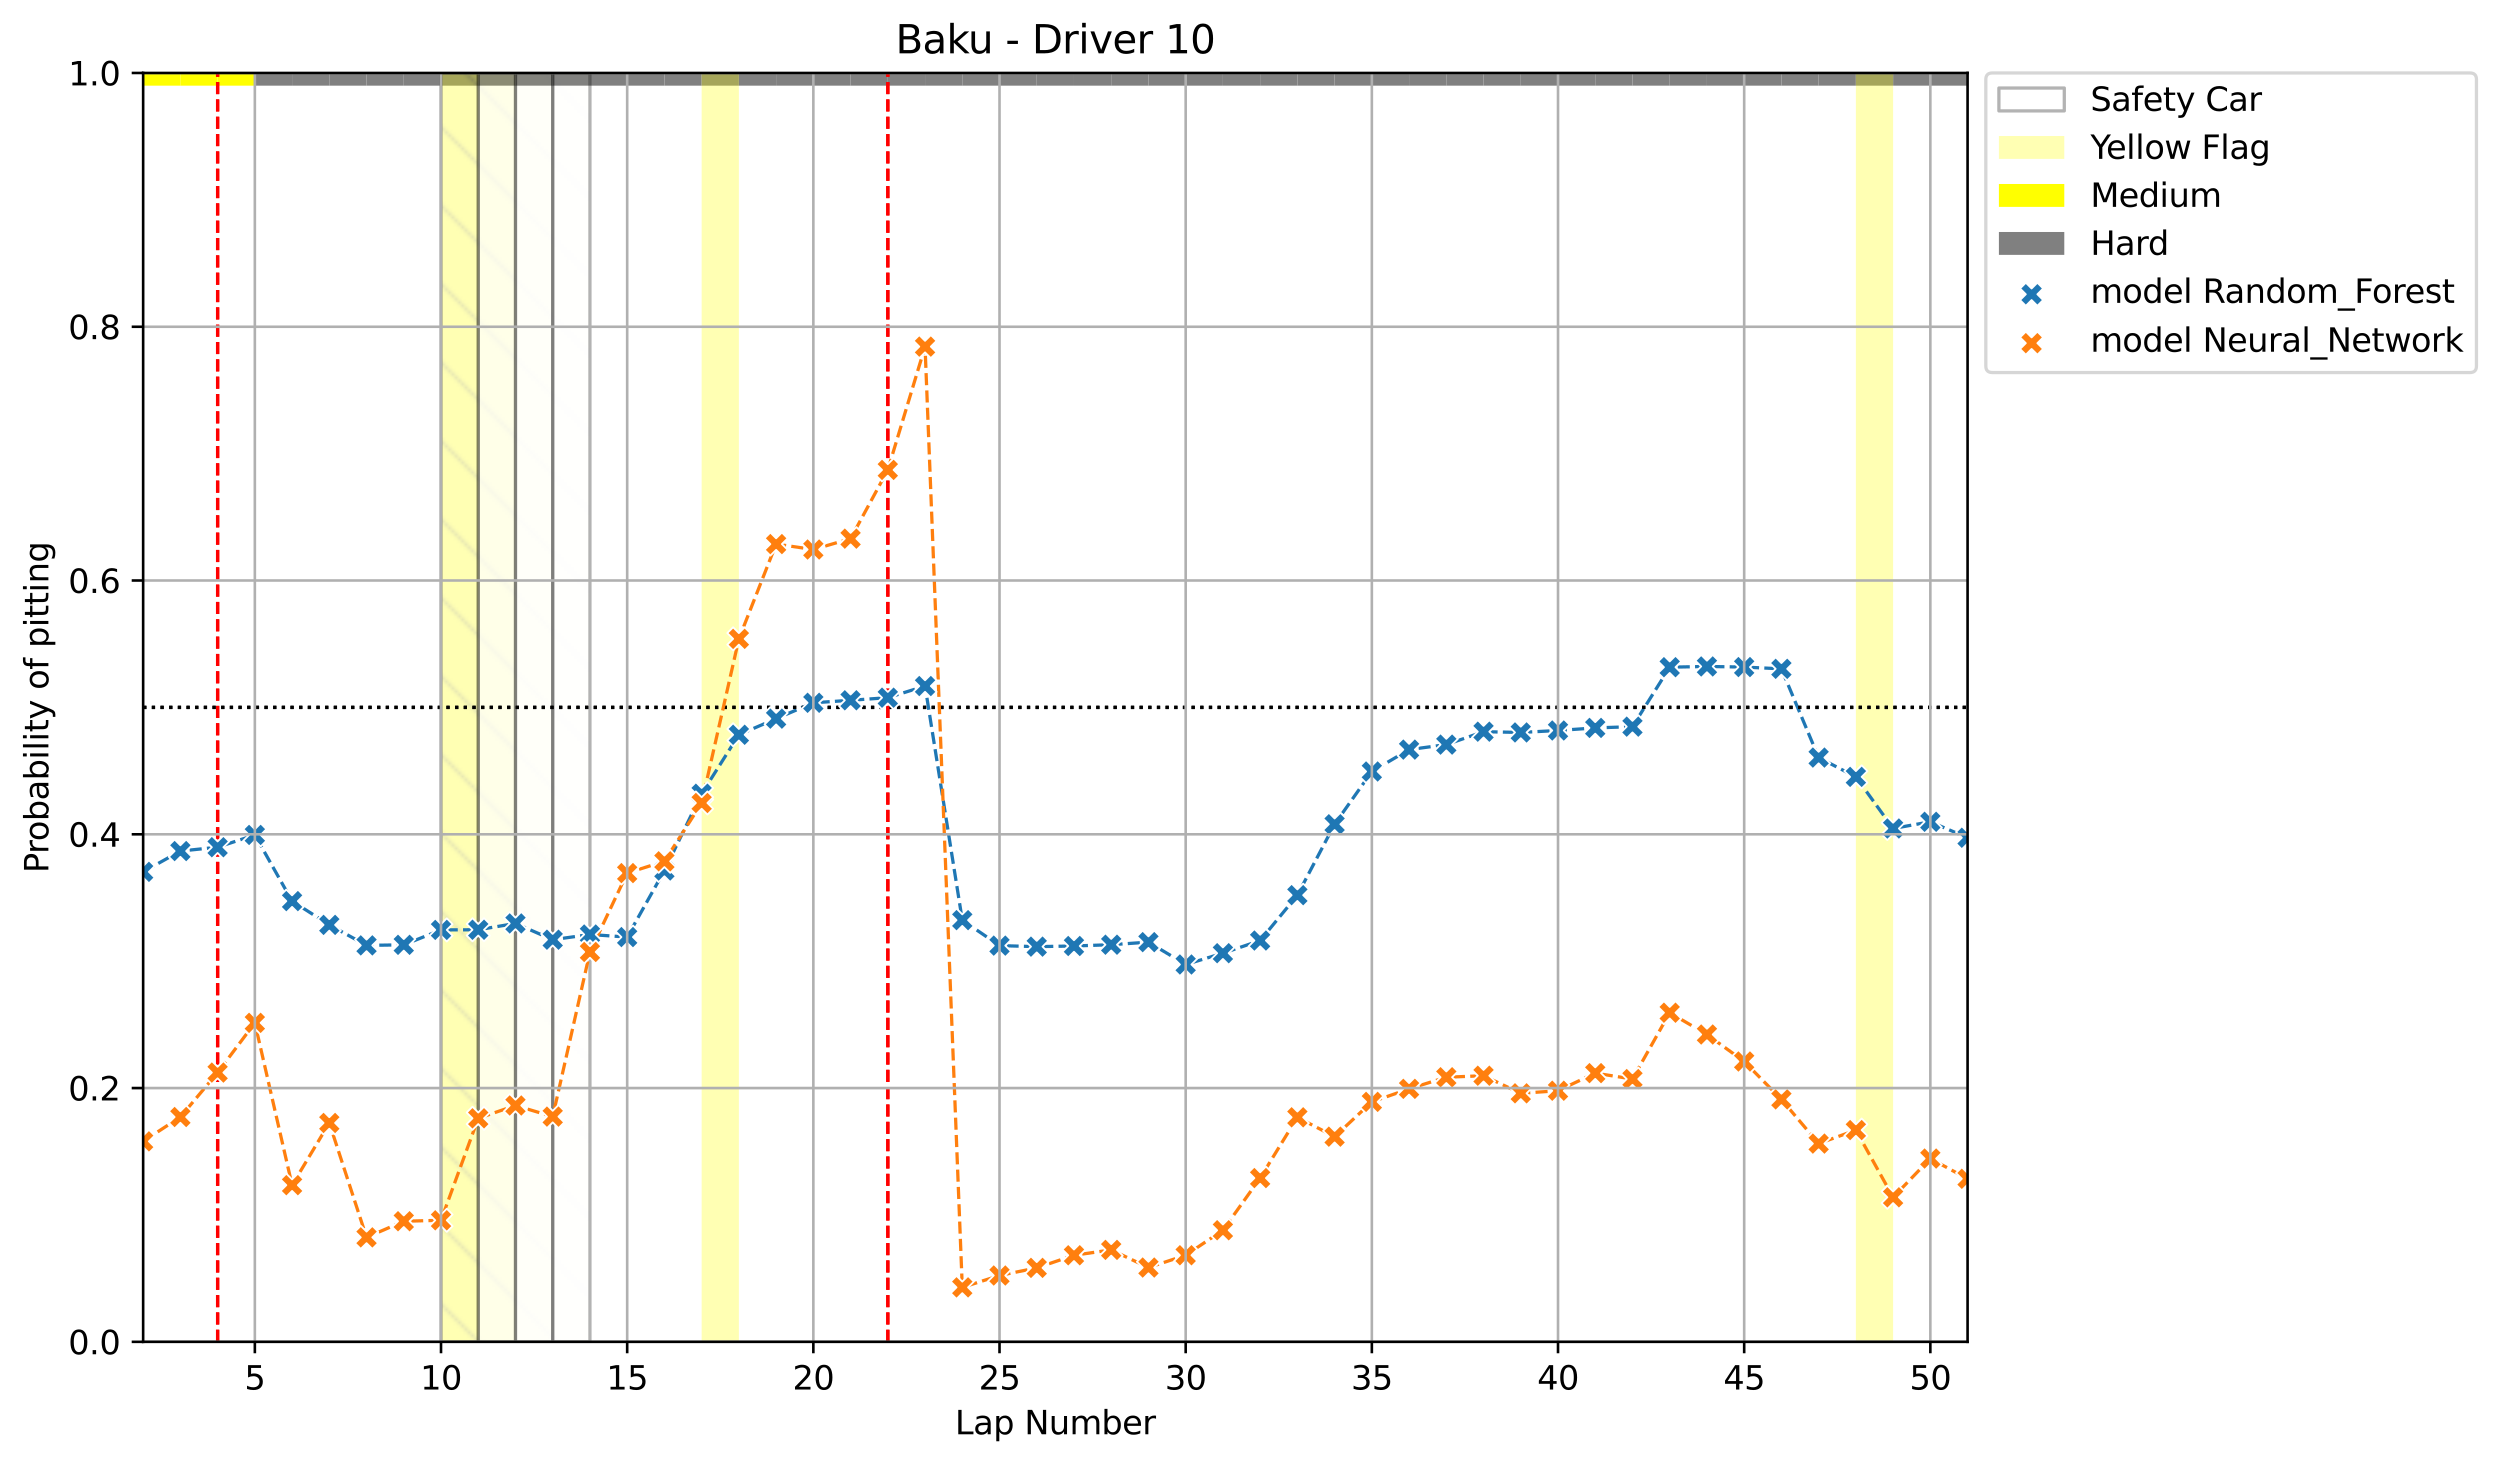 <?xml version="1.0" encoding="utf-8" standalone="no"?>
<!DOCTYPE svg PUBLIC "-//W3C//DTD SVG 1.1//EN"
  "http://www.w3.org/Graphics/SVG/1.1/DTD/svg11.dtd">
<svg xmlns:xlink="http://www.w3.org/1999/xlink" width="764.621pt" height="447.954pt" viewBox="0 0 764.621 447.954" xmlns="http://www.w3.org/2000/svg" version="1.1">
 <defs>
  <style type="text/css">*{stroke-linejoin: round; stroke-linecap: butt}</style>
 </defs>
 <g id="figure_1">
  <g id="patch_1">
   <path d="M 0 447.954 
L 764.621 447.954 
L 764.621 0 
L 0 0 
z
" style="fill: #ffffff"/>
  </g>
  <g id="axes_1">
   <g id="patch_2">
    <path d="M 43.781 410.398 
L 601.781 410.398 
L 601.781 22.318 
L 43.781 22.318 
z
" style="fill: #ffffff"/>
   </g>
   <g id="patch_3">
    <path d="M 32.393 26.199 
L 32.393 22.318 
L 43.781 22.318 
L 43.781 26.199 
z
" clip-path="url(#pf7b5f12837)" style="fill: #ffff00"/>
   </g>
   <g id="patch_4">
    <path d="M 43.781 26.199 
L 43.781 22.318 
L 55.169 22.318 
L 55.169 26.199 
z
" clip-path="url(#pf7b5f12837)" style="fill: #ffff00"/>
   </g>
   <g id="patch_5">
    <path d="M 55.169 26.199 
L 55.169 22.318 
L 66.557 22.318 
L 66.557 26.199 
z
" clip-path="url(#pf7b5f12837)" style="fill: #ffff00"/>
   </g>
   <g id="patch_6">
    <path d="M 66.557 26.199 
L 66.557 22.318 
L 77.945 22.318 
L 77.945 26.199 
z
" clip-path="url(#pf7b5f12837)" style="fill: #ffff00"/>
   </g>
   <g id="patch_7">
    <path d="M 77.945 26.199 
L 77.945 22.318 
L 89.332 22.318 
L 89.332 26.199 
z
" clip-path="url(#pf7b5f12837)" style="fill: #808080"/>
   </g>
   <g id="patch_8">
    <path d="M 89.332 26.199 
L 89.332 22.318 
L 100.72 22.318 
L 100.72 26.199 
z
" clip-path="url(#pf7b5f12837)" style="fill: #808080"/>
   </g>
   <g id="patch_9">
    <path d="M 100.72 26.199 
L 100.72 22.318 
L 112.108 22.318 
L 112.108 26.199 
z
" clip-path="url(#pf7b5f12837)" style="fill: #808080"/>
   </g>
   <g id="patch_10">
    <path d="M 112.108 26.199 
L 112.108 22.318 
L 123.496 22.318 
L 123.496 26.199 
z
" clip-path="url(#pf7b5f12837)" style="fill: #808080"/>
   </g>
   <g id="patch_11">
    <path d="M 123.496 26.199 
L 123.496 22.318 
L 134.883 22.318 
L 134.883 26.199 
z
" clip-path="url(#pf7b5f12837)" style="fill: #808080"/>
   </g>
   <g id="patch_12">
    <path d="M 134.883 26.199 
L 134.883 22.318 
L 146.271 22.318 
L 146.271 26.199 
z
" clip-path="url(#pf7b5f12837)" style="fill: #808080"/>
   </g>
   <g id="patch_13">
    <path d="M 146.271 26.199 
L 146.271 22.318 
L 157.659 22.318 
L 157.659 26.199 
z
" clip-path="url(#pf7b5f12837)" style="fill: #808080"/>
   </g>
   <g id="patch_14">
    <path d="M 157.659 26.199 
L 157.659 22.318 
L 169.047 22.318 
L 169.047 26.199 
z
" clip-path="url(#pf7b5f12837)" style="fill: #808080"/>
   </g>
   <g id="patch_15">
    <path d="M 169.047 26.199 
L 169.047 22.318 
L 180.434 22.318 
L 180.434 26.199 
z
" clip-path="url(#pf7b5f12837)" style="fill: #808080"/>
   </g>
   <g id="patch_16">
    <path d="M 180.434 26.199 
L 180.434 22.318 
L 191.822 22.318 
L 191.822 26.199 
z
" clip-path="url(#pf7b5f12837)" style="fill: #808080"/>
   </g>
   <g id="patch_17">
    <path d="M 191.822 26.199 
L 191.822 22.318 
L 203.21 22.318 
L 203.21 26.199 
z
" clip-path="url(#pf7b5f12837)" style="fill: #808080"/>
   </g>
   <g id="patch_18">
    <path d="M 203.21 26.199 
L 203.21 22.318 
L 214.598 22.318 
L 214.598 26.199 
z
" clip-path="url(#pf7b5f12837)" style="fill: #808080"/>
   </g>
   <g id="patch_19">
    <path d="M 214.598 26.199 
L 214.598 22.318 
L 225.985 22.318 
L 225.985 26.199 
z
" clip-path="url(#pf7b5f12837)" style="fill: #808080"/>
   </g>
   <g id="patch_20">
    <path d="M 225.985 26.199 
L 225.985 22.318 
L 237.373 22.318 
L 237.373 26.199 
z
" clip-path="url(#pf7b5f12837)" style="fill: #808080"/>
   </g>
   <g id="patch_21">
    <path d="M 237.373 26.199 
L 237.373 22.318 
L 248.761 22.318 
L 248.761 26.199 
z
" clip-path="url(#pf7b5f12837)" style="fill: #808080"/>
   </g>
   <g id="patch_22">
    <path d="M 248.761 26.199 
L 248.761 22.318 
L 260.149 22.318 
L 260.149 26.199 
z
" clip-path="url(#pf7b5f12837)" style="fill: #808080"/>
   </g>
   <g id="patch_23">
    <path d="M 260.149 26.199 
L 260.149 22.318 
L 271.536 22.318 
L 271.536 26.199 
z
" clip-path="url(#pf7b5f12837)" style="fill: #808080"/>
   </g>
   <g id="patch_24">
    <path d="M 271.536 26.199 
L 271.536 22.318 
L 282.924 22.318 
L 282.924 26.199 
z
" clip-path="url(#pf7b5f12837)" style="fill: #808080"/>
   </g>
   <g id="patch_25">
    <path d="M 282.924 26.199 
L 282.924 22.318 
L 294.312 22.318 
L 294.312 26.199 
z
" clip-path="url(#pf7b5f12837)" style="fill: #808080"/>
   </g>
   <g id="patch_26">
    <path d="M 294.312 26.199 
L 294.312 22.318 
L 305.7 22.318 
L 305.7 26.199 
z
" clip-path="url(#pf7b5f12837)" style="fill: #808080"/>
   </g>
   <g id="patch_27">
    <path d="M 305.7 26.199 
L 305.7 22.318 
L 317.087 22.318 
L 317.087 26.199 
z
" clip-path="url(#pf7b5f12837)" style="fill: #808080"/>
   </g>
   <g id="patch_28">
    <path d="M 317.087 26.199 
L 317.087 22.318 
L 328.475 22.318 
L 328.475 26.199 
z
" clip-path="url(#pf7b5f12837)" style="fill: #808080"/>
   </g>
   <g id="patch_29">
    <path d="M 328.475 26.199 
L 328.475 22.318 
L 339.863 22.318 
L 339.863 26.199 
z
" clip-path="url(#pf7b5f12837)" style="fill: #808080"/>
   </g>
   <g id="patch_30">
    <path d="M 339.863 26.199 
L 339.863 22.318 
L 351.251 22.318 
L 351.251 26.199 
z
" clip-path="url(#pf7b5f12837)" style="fill: #808080"/>
   </g>
   <g id="patch_31">
    <path d="M 351.251 26.199 
L 351.251 22.318 
L 362.638 22.318 
L 362.638 26.199 
z
" clip-path="url(#pf7b5f12837)" style="fill: #808080"/>
   </g>
   <g id="patch_32">
    <path d="M 362.638 26.199 
L 362.638 22.318 
L 374.026 22.318 
L 374.026 26.199 
z
" clip-path="url(#pf7b5f12837)" style="fill: #808080"/>
   </g>
   <g id="patch_33">
    <path d="M 374.026 26.199 
L 374.026 22.318 
L 385.414 22.318 
L 385.414 26.199 
z
" clip-path="url(#pf7b5f12837)" style="fill: #808080"/>
   </g>
   <g id="patch_34">
    <path d="M 385.414 26.199 
L 385.414 22.318 
L 396.802 22.318 
L 396.802 26.199 
z
" clip-path="url(#pf7b5f12837)" style="fill: #808080"/>
   </g>
   <g id="patch_35">
    <path d="M 396.802 26.199 
L 396.802 22.318 
L 408.189 22.318 
L 408.189 26.199 
z
" clip-path="url(#pf7b5f12837)" style="fill: #808080"/>
   </g>
   <g id="patch_36">
    <path d="M 408.189 26.199 
L 408.189 22.318 
L 419.577 22.318 
L 419.577 26.199 
z
" clip-path="url(#pf7b5f12837)" style="fill: #808080"/>
   </g>
   <g id="patch_37">
    <path d="M 419.577 26.199 
L 419.577 22.318 
L 430.965 22.318 
L 430.965 26.199 
z
" clip-path="url(#pf7b5f12837)" style="fill: #808080"/>
   </g>
   <g id="patch_38">
    <path d="M 430.965 26.199 
L 430.965 22.318 
L 442.353 22.318 
L 442.353 26.199 
z
" clip-path="url(#pf7b5f12837)" style="fill: #808080"/>
   </g>
   <g id="patch_39">
    <path d="M 442.353 26.199 
L 442.353 22.318 
L 453.74 22.318 
L 453.74 26.199 
z
" clip-path="url(#pf7b5f12837)" style="fill: #808080"/>
   </g>
   <g id="patch_40">
    <path d="M 453.74 26.199 
L 453.74 22.318 
L 465.128 22.318 
L 465.128 26.199 
z
" clip-path="url(#pf7b5f12837)" style="fill: #808080"/>
   </g>
   <g id="patch_41">
    <path d="M 465.128 26.199 
L 465.128 22.318 
L 476.516 22.318 
L 476.516 26.199 
z
" clip-path="url(#pf7b5f12837)" style="fill: #808080"/>
   </g>
   <g id="patch_42">
    <path d="M 476.516 26.199 
L 476.516 22.318 
L 487.904 22.318 
L 487.904 26.199 
z
" clip-path="url(#pf7b5f12837)" style="fill: #808080"/>
   </g>
   <g id="patch_43">
    <path d="M 487.904 26.199 
L 487.904 22.318 
L 499.291 22.318 
L 499.291 26.199 
z
" clip-path="url(#pf7b5f12837)" style="fill: #808080"/>
   </g>
   <g id="patch_44">
    <path d="M 499.291 26.199 
L 499.291 22.318 
L 510.679 22.318 
L 510.679 26.199 
z
" clip-path="url(#pf7b5f12837)" style="fill: #808080"/>
   </g>
   <g id="patch_45">
    <path d="M 510.679 26.199 
L 510.679 22.318 
L 522.067 22.318 
L 522.067 26.199 
z
" clip-path="url(#pf7b5f12837)" style="fill: #808080"/>
   </g>
   <g id="patch_46">
    <path d="M 522.067 26.199 
L 522.067 22.318 
L 533.455 22.318 
L 533.455 26.199 
z
" clip-path="url(#pf7b5f12837)" style="fill: #808080"/>
   </g>
   <g id="patch_47">
    <path d="M 533.455 26.199 
L 533.455 22.318 
L 544.842 22.318 
L 544.842 26.199 
z
" clip-path="url(#pf7b5f12837)" style="fill: #808080"/>
   </g>
   <g id="patch_48">
    <path d="M 544.842 26.199 
L 544.842 22.318 
L 556.23 22.318 
L 556.23 26.199 
z
" clip-path="url(#pf7b5f12837)" style="fill: #808080"/>
   </g>
   <g id="patch_49">
    <path d="M 556.23 26.199 
L 556.23 22.318 
L 567.618 22.318 
L 567.618 26.199 
z
" clip-path="url(#pf7b5f12837)" style="fill: #808080"/>
   </g>
   <g id="patch_50">
    <path d="M 567.618 26.199 
L 567.618 22.318 
L 579.006 22.318 
L 579.006 26.199 
z
" clip-path="url(#pf7b5f12837)" style="fill: #808080"/>
   </g>
   <g id="patch_51">
    <path d="M 579.006 26.199 
L 579.006 22.318 
L 590.393 22.318 
L 590.393 26.199 
z
" clip-path="url(#pf7b5f12837)" style="fill: #808080"/>
   </g>
   <g id="patch_52">
    <path d="M 590.393 26.199 
L 590.393 22.318 
L 601.781 22.318 
L 601.781 26.199 
z
" clip-path="url(#pf7b5f12837)" style="fill: #808080"/>
   </g>
   <g id="patch_53">
    <path d="M 134.883 410.398 
L 134.883 22.318 
L 146.271 22.318 
L 146.271 410.398 
z
" clip-path="url(#pf7b5f12837)" style="fill: url(#h448b90491c); opacity: 0.3; stroke: #000000; stroke-linejoin: miter"/>
   </g>
   <g id="patch_54">
    <path d="M 146.271 410.398 
L 146.271 22.318 
L 157.659 22.318 
L 157.659 410.398 
z
" clip-path="url(#pf7b5f12837)" style="fill: url(#h448b90491c); opacity: 0.3; stroke: #000000; stroke-linejoin: miter"/>
   </g>
   <g id="patch_55">
    <path d="M 157.659 410.398 
L 157.659 22.318 
L 169.047 22.318 
L 169.047 410.398 
z
" clip-path="url(#pf7b5f12837)" style="fill: url(#h448b90491c); opacity: 0.3; stroke: #000000; stroke-linejoin: miter"/>
   </g>
   <g id="patch_56">
    <path d="M 169.047 410.398 
L 169.047 22.318 
L 180.434 22.318 
L 180.434 410.398 
z
" clip-path="url(#pf7b5f12837)" style="fill: url(#h448b90491c); opacity: 0.3; stroke: #000000; stroke-linejoin: miter"/>
   </g>
   <g id="patch_57">
    <path d="M 214.598 410.398 
L 214.598 22.318 
L 225.985 22.318 
L 225.985 410.398 
z
" clip-path="url(#pf7b5f12837)" style="fill: #ffff00; opacity: 0.3"/>
   </g>
   <g id="patch_58">
    <path d="M 567.618 410.398 
L 567.618 22.318 
L 579.006 22.318 
L 579.006 410.398 
z
" clip-path="url(#pf7b5f12837)" style="fill: #ffff00; opacity: 0.3"/>
   </g>
   <g id="LineCollection_1">
    <path d="M 43.781 216.358 
L 601.781 216.358 
" clip-path="url(#pf7b5f12837)" style="fill: none; stroke-dasharray: 1,1.65; stroke-dashoffset: 0; stroke: #000000"/>
   </g>
   <g id="LineCollection_2">
    <path d="M 66.557 410.398 
L 66.557 22.318 
" clip-path="url(#pf7b5f12837)" style="fill: none; stroke-dasharray: 3.7,1.6; stroke-dashoffset: 0; stroke: #ff0000"/>
    <path d="M 271.536 410.398 
L 271.536 22.318 
" clip-path="url(#pf7b5f12837)" style="fill: none; stroke-dasharray: 3.7,1.6; stroke-dashoffset: 0; stroke: #ff0000"/>
   </g>
   <g id="line2d_1">
    <path d="M 43.781 266.655 
L 55.169 260.296 
L 66.557 259.121 
L 77.945 255.367 
L 89.332 275.605 
L 100.72 282.875 
L 112.108 289.145 
L 123.496 288.976 
L 134.883 284.412 
L 146.271 284.365 
L 157.659 282.432 
L 169.047 287.404 
L 180.434 285.817 
L 191.822 286.601 
L 203.21 266.24 
L 214.598 242.76 
L 225.985 224.725 
L 237.373 219.8 
L 248.761 214.946 
L 260.149 214.18 
L 271.536 213.386 
L 282.924 209.826 
L 294.312 281.424 
L 305.7 289.215 
L 317.087 289.528 
L 328.475 289.331 
L 339.863 288.936 
L 351.251 288.153 
L 362.638 294.988 
L 374.026 291.533 
L 385.414 287.663 
L 396.802 273.787 
L 408.189 252.097 
L 419.577 235.962 
L 430.965 229.267 
L 442.353 227.738 
L 453.74 223.786 
L 465.128 224.017 
L 476.516 223.421 
L 487.904 222.63 
L 499.291 222.245 
L 510.679 204.059 
L 522.067 203.834 
L 533.455 204.023 
L 544.842 204.561 
L 556.23 231.703 
L 567.618 237.605 
L 579.006 253.392 
L 590.393 251.344 
L 601.781 256.225 
" clip-path="url(#pf7b5f12837)" style="fill: none; stroke-dasharray: 3.7,1.6; stroke-dashoffset: 0; stroke: #1f77b4"/>
   </g>
   <g id="LineCollection_3">
    <path d="M 43.781 216.358 
L 601.781 216.358 
" clip-path="url(#pf7b5f12837)" style="fill: none; stroke-dasharray: 1,1.65; stroke-dashoffset: 0; stroke: #000000"/>
   </g>
   <g id="LineCollection_4">
    <path d="M 66.557 410.398 
L 66.557 22.318 
" clip-path="url(#pf7b5f12837)" style="fill: none; stroke-dasharray: 3.7,1.6; stroke-dashoffset: 0; stroke: #ff0000"/>
    <path d="M 271.536 410.398 
L 271.536 22.318 
" clip-path="url(#pf7b5f12837)" style="fill: none; stroke-dasharray: 3.7,1.6; stroke-dashoffset: 0; stroke: #ff0000"/>
   </g>
   <g id="line2d_2">
    <path d="M 43.781 349.085 
L 55.169 341.636 
L 66.557 328.041 
L 77.945 312.837 
L 89.332 362.481 
L 100.72 343.455 
L 112.108 378.45 
L 123.496 373.513 
L 134.883 373.227 
L 146.271 342.034 
L 157.659 338.112 
L 169.047 341.511 
L 180.434 291.158 
L 191.822 267.031 
L 203.21 263.427 
L 214.598 245.593 
L 225.985 195.394 
L 237.373 166.406 
L 248.761 168.068 
L 260.149 164.747 
L 271.536 143.722 
L 282.924 106.009 
L 294.312 393.744 
L 305.7 390.109 
L 317.087 387.777 
L 328.475 383.924 
L 339.863 382.274 
L 351.251 387.676 
L 362.638 383.915 
L 374.026 376.272 
L 385.414 360.314 
L 396.802 341.728 
L 408.189 347.647 
L 419.577 337.003 
L 430.965 333.022 
L 442.353 329.471 
L 453.74 329.006 
L 465.128 334.391 
L 476.516 333.599 
L 487.904 328.213 
L 499.291 330.018 
L 510.679 309.738 
L 522.067 316.402 
L 533.455 324.658 
L 544.842 336.251 
L 556.23 349.767 
L 567.618 345.634 
L 579.006 366.19 
L 590.393 354.34 
L 601.781 360.533 
" clip-path="url(#pf7b5f12837)" style="fill: none; stroke-dasharray: 3.7,1.6; stroke-dashoffset: 0; stroke: #ff7f0e"/>
   </g>
   <g id="PathCollection_1">
    <defs>
     <path id="mda8fc73847" d="M -1.768 3.536 
L 0 1.768 
L 1.768 3.536 
L 3.536 1.768 
L 1.768 0 
L 3.536 -1.768 
L 1.768 -3.536 
L 0 -1.768 
L -1.768 -3.536 
L -3.536 -1.768 
L -1.768 0 
L -3.536 1.768 
z
" style="stroke: #ffffff; stroke-width: 0.566"/>
    </defs>
    <g clip-path="url(#pf7b5f12837)">
     <use xlink:href="#mda8fc73847" x="43.781" y="266.655" style="fill: #1f77b4; stroke: #ffffff; stroke-width: 0.566"/>
     <use xlink:href="#mda8fc73847" x="55.169" y="260.296" style="fill: #1f77b4; stroke: #ffffff; stroke-width: 0.566"/>
     <use xlink:href="#mda8fc73847" x="66.557" y="259.121" style="fill: #1f77b4; stroke: #ffffff; stroke-width: 0.566"/>
     <use xlink:href="#mda8fc73847" x="77.945" y="255.367" style="fill: #1f77b4; stroke: #ffffff; stroke-width: 0.566"/>
     <use xlink:href="#mda8fc73847" x="89.332" y="275.605" style="fill: #1f77b4; stroke: #ffffff; stroke-width: 0.566"/>
     <use xlink:href="#mda8fc73847" x="100.72" y="282.875" style="fill: #1f77b4; stroke: #ffffff; stroke-width: 0.566"/>
     <use xlink:href="#mda8fc73847" x="112.108" y="289.145" style="fill: #1f77b4; stroke: #ffffff; stroke-width: 0.566"/>
     <use xlink:href="#mda8fc73847" x="123.496" y="288.976" style="fill: #1f77b4; stroke: #ffffff; stroke-width: 0.566"/>
     <use xlink:href="#mda8fc73847" x="134.883" y="284.412" style="fill: #1f77b4; stroke: #ffffff; stroke-width: 0.566"/>
     <use xlink:href="#mda8fc73847" x="146.271" y="284.365" style="fill: #1f77b4; stroke: #ffffff; stroke-width: 0.566"/>
     <use xlink:href="#mda8fc73847" x="157.659" y="282.432" style="fill: #1f77b4; stroke: #ffffff; stroke-width: 0.566"/>
     <use xlink:href="#mda8fc73847" x="169.047" y="287.404" style="fill: #1f77b4; stroke: #ffffff; stroke-width: 0.566"/>
     <use xlink:href="#mda8fc73847" x="180.434" y="285.817" style="fill: #1f77b4; stroke: #ffffff; stroke-width: 0.566"/>
     <use xlink:href="#mda8fc73847" x="191.822" y="286.601" style="fill: #1f77b4; stroke: #ffffff; stroke-width: 0.566"/>
     <use xlink:href="#mda8fc73847" x="203.21" y="266.24" style="fill: #1f77b4; stroke: #ffffff; stroke-width: 0.566"/>
     <use xlink:href="#mda8fc73847" x="214.598" y="242.76" style="fill: #1f77b4; stroke: #ffffff; stroke-width: 0.566"/>
     <use xlink:href="#mda8fc73847" x="225.985" y="224.725" style="fill: #1f77b4; stroke: #ffffff; stroke-width: 0.566"/>
     <use xlink:href="#mda8fc73847" x="237.373" y="219.8" style="fill: #1f77b4; stroke: #ffffff; stroke-width: 0.566"/>
     <use xlink:href="#mda8fc73847" x="248.761" y="214.946" style="fill: #1f77b4; stroke: #ffffff; stroke-width: 0.566"/>
     <use xlink:href="#mda8fc73847" x="260.149" y="214.18" style="fill: #1f77b4; stroke: #ffffff; stroke-width: 0.566"/>
     <use xlink:href="#mda8fc73847" x="271.536" y="213.386" style="fill: #1f77b4; stroke: #ffffff; stroke-width: 0.566"/>
     <use xlink:href="#mda8fc73847" x="282.924" y="209.826" style="fill: #1f77b4; stroke: #ffffff; stroke-width: 0.566"/>
     <use xlink:href="#mda8fc73847" x="294.312" y="281.424" style="fill: #1f77b4; stroke: #ffffff; stroke-width: 0.566"/>
     <use xlink:href="#mda8fc73847" x="305.7" y="289.215" style="fill: #1f77b4; stroke: #ffffff; stroke-width: 0.566"/>
     <use xlink:href="#mda8fc73847" x="317.087" y="289.528" style="fill: #1f77b4; stroke: #ffffff; stroke-width: 0.566"/>
     <use xlink:href="#mda8fc73847" x="328.475" y="289.331" style="fill: #1f77b4; stroke: #ffffff; stroke-width: 0.566"/>
     <use xlink:href="#mda8fc73847" x="339.863" y="288.936" style="fill: #1f77b4; stroke: #ffffff; stroke-width: 0.566"/>
     <use xlink:href="#mda8fc73847" x="351.251" y="288.153" style="fill: #1f77b4; stroke: #ffffff; stroke-width: 0.566"/>
     <use xlink:href="#mda8fc73847" x="362.638" y="294.988" style="fill: #1f77b4; stroke: #ffffff; stroke-width: 0.566"/>
     <use xlink:href="#mda8fc73847" x="374.026" y="291.533" style="fill: #1f77b4; stroke: #ffffff; stroke-width: 0.566"/>
     <use xlink:href="#mda8fc73847" x="385.414" y="287.663" style="fill: #1f77b4; stroke: #ffffff; stroke-width: 0.566"/>
     <use xlink:href="#mda8fc73847" x="396.802" y="273.787" style="fill: #1f77b4; stroke: #ffffff; stroke-width: 0.566"/>
     <use xlink:href="#mda8fc73847" x="408.189" y="252.097" style="fill: #1f77b4; stroke: #ffffff; stroke-width: 0.566"/>
     <use xlink:href="#mda8fc73847" x="419.577" y="235.962" style="fill: #1f77b4; stroke: #ffffff; stroke-width: 0.566"/>
     <use xlink:href="#mda8fc73847" x="430.965" y="229.267" style="fill: #1f77b4; stroke: #ffffff; stroke-width: 0.566"/>
     <use xlink:href="#mda8fc73847" x="442.353" y="227.738" style="fill: #1f77b4; stroke: #ffffff; stroke-width: 0.566"/>
     <use xlink:href="#mda8fc73847" x="453.74" y="223.786" style="fill: #1f77b4; stroke: #ffffff; stroke-width: 0.566"/>
     <use xlink:href="#mda8fc73847" x="465.128" y="224.017" style="fill: #1f77b4; stroke: #ffffff; stroke-width: 0.566"/>
     <use xlink:href="#mda8fc73847" x="476.516" y="223.421" style="fill: #1f77b4; stroke: #ffffff; stroke-width: 0.566"/>
     <use xlink:href="#mda8fc73847" x="487.904" y="222.63" style="fill: #1f77b4; stroke: #ffffff; stroke-width: 0.566"/>
     <use xlink:href="#mda8fc73847" x="499.291" y="222.245" style="fill: #1f77b4; stroke: #ffffff; stroke-width: 0.566"/>
     <use xlink:href="#mda8fc73847" x="510.679" y="204.059" style="fill: #1f77b4; stroke: #ffffff; stroke-width: 0.566"/>
     <use xlink:href="#mda8fc73847" x="522.067" y="203.834" style="fill: #1f77b4; stroke: #ffffff; stroke-width: 0.566"/>
     <use xlink:href="#mda8fc73847" x="533.455" y="204.023" style="fill: #1f77b4; stroke: #ffffff; stroke-width: 0.566"/>
     <use xlink:href="#mda8fc73847" x="544.842" y="204.561" style="fill: #1f77b4; stroke: #ffffff; stroke-width: 0.566"/>
     <use xlink:href="#mda8fc73847" x="556.23" y="231.703" style="fill: #1f77b4; stroke: #ffffff; stroke-width: 0.566"/>
     <use xlink:href="#mda8fc73847" x="567.618" y="237.605" style="fill: #1f77b4; stroke: #ffffff; stroke-width: 0.566"/>
     <use xlink:href="#mda8fc73847" x="579.006" y="253.392" style="fill: #1f77b4; stroke: #ffffff; stroke-width: 0.566"/>
     <use xlink:href="#mda8fc73847" x="590.393" y="251.344" style="fill: #1f77b4; stroke: #ffffff; stroke-width: 0.566"/>
     <use xlink:href="#mda8fc73847" x="601.781" y="256.225" style="fill: #1f77b4; stroke: #ffffff; stroke-width: 0.566"/>
    </g>
   </g>
   <g id="PolyCollection_1"/>
   <g id="PathCollection_2">
    <defs>
     <path id="mcba190b85d" d="M -1.768 3.536 
L 0 1.768 
L 1.768 3.536 
L 3.536 1.768 
L 1.768 0 
L 3.536 -1.768 
L 1.768 -3.536 
L 0 -1.768 
L -1.768 -3.536 
L -3.536 -1.768 
L -1.768 0 
L -3.536 1.768 
z
" style="stroke: #ffffff; stroke-width: 0.566"/>
    </defs>
    <g clip-path="url(#pf7b5f12837)">
     <use xlink:href="#mcba190b85d" x="43.781" y="349.085" style="fill: #ff7f0e; stroke: #ffffff; stroke-width: 0.566"/>
     <use xlink:href="#mcba190b85d" x="55.169" y="341.636" style="fill: #ff7f0e; stroke: #ffffff; stroke-width: 0.566"/>
     <use xlink:href="#mcba190b85d" x="66.557" y="328.041" style="fill: #ff7f0e; stroke: #ffffff; stroke-width: 0.566"/>
     <use xlink:href="#mcba190b85d" x="77.945" y="312.837" style="fill: #ff7f0e; stroke: #ffffff; stroke-width: 0.566"/>
     <use xlink:href="#mcba190b85d" x="89.332" y="362.481" style="fill: #ff7f0e; stroke: #ffffff; stroke-width: 0.566"/>
     <use xlink:href="#mcba190b85d" x="100.72" y="343.455" style="fill: #ff7f0e; stroke: #ffffff; stroke-width: 0.566"/>
     <use xlink:href="#mcba190b85d" x="112.108" y="378.45" style="fill: #ff7f0e; stroke: #ffffff; stroke-width: 0.566"/>
     <use xlink:href="#mcba190b85d" x="123.496" y="373.513" style="fill: #ff7f0e; stroke: #ffffff; stroke-width: 0.566"/>
     <use xlink:href="#mcba190b85d" x="134.883" y="373.227" style="fill: #ff7f0e; stroke: #ffffff; stroke-width: 0.566"/>
     <use xlink:href="#mcba190b85d" x="146.271" y="342.034" style="fill: #ff7f0e; stroke: #ffffff; stroke-width: 0.566"/>
     <use xlink:href="#mcba190b85d" x="157.659" y="338.112" style="fill: #ff7f0e; stroke: #ffffff; stroke-width: 0.566"/>
     <use xlink:href="#mcba190b85d" x="169.047" y="341.511" style="fill: #ff7f0e; stroke: #ffffff; stroke-width: 0.566"/>
     <use xlink:href="#mcba190b85d" x="180.434" y="291.158" style="fill: #ff7f0e; stroke: #ffffff; stroke-width: 0.566"/>
     <use xlink:href="#mcba190b85d" x="191.822" y="267.031" style="fill: #ff7f0e; stroke: #ffffff; stroke-width: 0.566"/>
     <use xlink:href="#mcba190b85d" x="203.21" y="263.427" style="fill: #ff7f0e; stroke: #ffffff; stroke-width: 0.566"/>
     <use xlink:href="#mcba190b85d" x="214.598" y="245.593" style="fill: #ff7f0e; stroke: #ffffff; stroke-width: 0.566"/>
     <use xlink:href="#mcba190b85d" x="225.985" y="195.394" style="fill: #ff7f0e; stroke: #ffffff; stroke-width: 0.566"/>
     <use xlink:href="#mcba190b85d" x="237.373" y="166.406" style="fill: #ff7f0e; stroke: #ffffff; stroke-width: 0.566"/>
     <use xlink:href="#mcba190b85d" x="248.761" y="168.068" style="fill: #ff7f0e; stroke: #ffffff; stroke-width: 0.566"/>
     <use xlink:href="#mcba190b85d" x="260.149" y="164.747" style="fill: #ff7f0e; stroke: #ffffff; stroke-width: 0.566"/>
     <use xlink:href="#mcba190b85d" x="271.536" y="143.722" style="fill: #ff7f0e; stroke: #ffffff; stroke-width: 0.566"/>
     <use xlink:href="#mcba190b85d" x="282.924" y="106.009" style="fill: #ff7f0e; stroke: #ffffff; stroke-width: 0.566"/>
     <use xlink:href="#mcba190b85d" x="294.312" y="393.744" style="fill: #ff7f0e; stroke: #ffffff; stroke-width: 0.566"/>
     <use xlink:href="#mcba190b85d" x="305.7" y="390.109" style="fill: #ff7f0e; stroke: #ffffff; stroke-width: 0.566"/>
     <use xlink:href="#mcba190b85d" x="317.087" y="387.777" style="fill: #ff7f0e; stroke: #ffffff; stroke-width: 0.566"/>
     <use xlink:href="#mcba190b85d" x="328.475" y="383.924" style="fill: #ff7f0e; stroke: #ffffff; stroke-width: 0.566"/>
     <use xlink:href="#mcba190b85d" x="339.863" y="382.274" style="fill: #ff7f0e; stroke: #ffffff; stroke-width: 0.566"/>
     <use xlink:href="#mcba190b85d" x="351.251" y="387.676" style="fill: #ff7f0e; stroke: #ffffff; stroke-width: 0.566"/>
     <use xlink:href="#mcba190b85d" x="362.638" y="383.915" style="fill: #ff7f0e; stroke: #ffffff; stroke-width: 0.566"/>
     <use xlink:href="#mcba190b85d" x="374.026" y="376.272" style="fill: #ff7f0e; stroke: #ffffff; stroke-width: 0.566"/>
     <use xlink:href="#mcba190b85d" x="385.414" y="360.314" style="fill: #ff7f0e; stroke: #ffffff; stroke-width: 0.566"/>
     <use xlink:href="#mcba190b85d" x="396.802" y="341.728" style="fill: #ff7f0e; stroke: #ffffff; stroke-width: 0.566"/>
     <use xlink:href="#mcba190b85d" x="408.189" y="347.647" style="fill: #ff7f0e; stroke: #ffffff; stroke-width: 0.566"/>
     <use xlink:href="#mcba190b85d" x="419.577" y="337.003" style="fill: #ff7f0e; stroke: #ffffff; stroke-width: 0.566"/>
     <use xlink:href="#mcba190b85d" x="430.965" y="333.022" style="fill: #ff7f0e; stroke: #ffffff; stroke-width: 0.566"/>
     <use xlink:href="#mcba190b85d" x="442.353" y="329.471" style="fill: #ff7f0e; stroke: #ffffff; stroke-width: 0.566"/>
     <use xlink:href="#mcba190b85d" x="453.74" y="329.006" style="fill: #ff7f0e; stroke: #ffffff; stroke-width: 0.566"/>
     <use xlink:href="#mcba190b85d" x="465.128" y="334.391" style="fill: #ff7f0e; stroke: #ffffff; stroke-width: 0.566"/>
     <use xlink:href="#mcba190b85d" x="476.516" y="333.599" style="fill: #ff7f0e; stroke: #ffffff; stroke-width: 0.566"/>
     <use xlink:href="#mcba190b85d" x="487.904" y="328.213" style="fill: #ff7f0e; stroke: #ffffff; stroke-width: 0.566"/>
     <use xlink:href="#mcba190b85d" x="499.291" y="330.018" style="fill: #ff7f0e; stroke: #ffffff; stroke-width: 0.566"/>
     <use xlink:href="#mcba190b85d" x="510.679" y="309.738" style="fill: #ff7f0e; stroke: #ffffff; stroke-width: 0.566"/>
     <use xlink:href="#mcba190b85d" x="522.067" y="316.402" style="fill: #ff7f0e; stroke: #ffffff; stroke-width: 0.566"/>
     <use xlink:href="#mcba190b85d" x="533.455" y="324.658" style="fill: #ff7f0e; stroke: #ffffff; stroke-width: 0.566"/>
     <use xlink:href="#mcba190b85d" x="544.842" y="336.251" style="fill: #ff7f0e; stroke: #ffffff; stroke-width: 0.566"/>
     <use xlink:href="#mcba190b85d" x="556.23" y="349.767" style="fill: #ff7f0e; stroke: #ffffff; stroke-width: 0.566"/>
     <use xlink:href="#mcba190b85d" x="567.618" y="345.634" style="fill: #ff7f0e; stroke: #ffffff; stroke-width: 0.566"/>
     <use xlink:href="#mcba190b85d" x="579.006" y="366.19" style="fill: #ff7f0e; stroke: #ffffff; stroke-width: 0.566"/>
     <use xlink:href="#mcba190b85d" x="590.393" y="354.34" style="fill: #ff7f0e; stroke: #ffffff; stroke-width: 0.566"/>
     <use xlink:href="#mcba190b85d" x="601.781" y="360.533" style="fill: #ff7f0e; stroke: #ffffff; stroke-width: 0.566"/>
    </g>
   </g>
   <g id="PolyCollection_2"/>
   <g id="matplotlib.axis_1">
    <g id="xtick_1">
     <g id="line2d_3">
      <path d="M 77.945 410.398 
L 77.945 22.318 
" clip-path="url(#pf7b5f12837)" style="fill: none; stroke: #b0b0b0; stroke-width: 0.8; stroke-linecap: square"/>
     </g>
     <g id="line2d_4">
      <defs>
       <path id="ma1acadb7e9" d="M 0 0 
L 0 3.5 
" style="stroke: #000000; stroke-width: 0.8"/>
      </defs>
      <g>
       <use xlink:href="#ma1acadb7e9" x="77.945" y="410.398" style="stroke: #000000; stroke-width: 0.8"/>
      </g>
     </g>
     <g id="text_1">
      <!-- 5 -->
      <g transform="translate(74.763 424.997) scale(0.1 -0.1)">
       <defs>
        <path id="DejaVuSans-35" d="M 691 4666 
L 3169 4666 
L 3169 4134 
L 1269 4134 
L 1269 2991 
Q 1406 3038 1543 3061 
Q 1681 3084 1819 3084 
Q 2600 3084 3056 2656 
Q 3513 2228 3513 1497 
Q 3513 744 3044 326 
Q 2575 -91 1722 -91 
Q 1428 -91 1123 -41 
Q 819 9 494 109 
L 494 744 
Q 775 591 1075 516 
Q 1375 441 1709 441 
Q 2250 441 2565 725 
Q 2881 1009 2881 1497 
Q 2881 1984 2565 2268 
Q 2250 2553 1709 2553 
Q 1456 2553 1204 2497 
Q 953 2441 691 2322 
L 691 4666 
z
" transform="scale(0.016)"/>
       </defs>
       <use xlink:href="#DejaVuSans-35"/>
      </g>
     </g>
    </g>
    <g id="xtick_2">
     <g id="line2d_5">
      <path d="M 134.883 410.398 
L 134.883 22.318 
" clip-path="url(#pf7b5f12837)" style="fill: none; stroke: #b0b0b0; stroke-width: 0.8; stroke-linecap: square"/>
     </g>
     <g id="line2d_6">
      <g>
       <use xlink:href="#ma1acadb7e9" x="134.883" y="410.398" style="stroke: #000000; stroke-width: 0.8"/>
      </g>
     </g>
     <g id="text_2">
      <!-- 10 -->
      <g transform="translate(128.521 424.997) scale(0.1 -0.1)">
       <defs>
        <path id="DejaVuSans-31" d="M 794 531 
L 1825 531 
L 1825 4091 
L 703 3866 
L 703 4441 
L 1819 4666 
L 2450 4666 
L 2450 531 
L 3481 531 
L 3481 0 
L 794 0 
L 794 531 
z
" transform="scale(0.016)"/>
        <path id="DejaVuSans-30" d="M 2034 4250 
Q 1547 4250 1301 3770 
Q 1056 3291 1056 2328 
Q 1056 1369 1301 889 
Q 1547 409 2034 409 
Q 2525 409 2770 889 
Q 3016 1369 3016 2328 
Q 3016 3291 2770 3770 
Q 2525 4250 2034 4250 
z
M 2034 4750 
Q 2819 4750 3233 4129 
Q 3647 3509 3647 2328 
Q 3647 1150 3233 529 
Q 2819 -91 2034 -91 
Q 1250 -91 836 529 
Q 422 1150 422 2328 
Q 422 3509 836 4129 
Q 1250 4750 2034 4750 
z
" transform="scale(0.016)"/>
       </defs>
       <use xlink:href="#DejaVuSans-31"/>
       <use xlink:href="#DejaVuSans-30" x="63.623"/>
      </g>
     </g>
    </g>
    <g id="xtick_3">
     <g id="line2d_7">
      <path d="M 191.822 410.398 
L 191.822 22.318 
" clip-path="url(#pf7b5f12837)" style="fill: none; stroke: #b0b0b0; stroke-width: 0.8; stroke-linecap: square"/>
     </g>
     <g id="line2d_8">
      <g>
       <use xlink:href="#ma1acadb7e9" x="191.822" y="410.398" style="stroke: #000000; stroke-width: 0.8"/>
      </g>
     </g>
     <g id="text_3">
      <!-- 15 -->
      <g transform="translate(185.46 424.997) scale(0.1 -0.1)">
       <use xlink:href="#DejaVuSans-31"/>
       <use xlink:href="#DejaVuSans-35" x="63.623"/>
      </g>
     </g>
    </g>
    <g id="xtick_4">
     <g id="line2d_9">
      <path d="M 248.761 410.398 
L 248.761 22.318 
" clip-path="url(#pf7b5f12837)" style="fill: none; stroke: #b0b0b0; stroke-width: 0.8; stroke-linecap: square"/>
     </g>
     <g id="line2d_10">
      <g>
       <use xlink:href="#ma1acadb7e9" x="248.761" y="410.398" style="stroke: #000000; stroke-width: 0.8"/>
      </g>
     </g>
     <g id="text_4">
      <!-- 20 -->
      <g transform="translate(242.398 424.997) scale(0.1 -0.1)">
       <defs>
        <path id="DejaVuSans-32" d="M 1228 531 
L 3431 531 
L 3431 0 
L 469 0 
L 469 531 
Q 828 903 1448 1529 
Q 2069 2156 2228 2338 
Q 2531 2678 2651 2914 
Q 2772 3150 2772 3378 
Q 2772 3750 2511 3984 
Q 2250 4219 1831 4219 
Q 1534 4219 1204 4116 
Q 875 4013 500 3803 
L 500 4441 
Q 881 4594 1212 4672 
Q 1544 4750 1819 4750 
Q 2544 4750 2975 4387 
Q 3406 4025 3406 3419 
Q 3406 3131 3298 2873 
Q 3191 2616 2906 2266 
Q 2828 2175 2409 1742 
Q 1991 1309 1228 531 
z
" transform="scale(0.016)"/>
       </defs>
       <use xlink:href="#DejaVuSans-32"/>
       <use xlink:href="#DejaVuSans-30" x="63.623"/>
      </g>
     </g>
    </g>
    <g id="xtick_5">
     <g id="line2d_11">
      <path d="M 305.7 410.398 
L 305.7 22.318 
" clip-path="url(#pf7b5f12837)" style="fill: none; stroke: #b0b0b0; stroke-width: 0.8; stroke-linecap: square"/>
     </g>
     <g id="line2d_12">
      <g>
       <use xlink:href="#ma1acadb7e9" x="305.7" y="410.398" style="stroke: #000000; stroke-width: 0.8"/>
      </g>
     </g>
     <g id="text_5">
      <!-- 25 -->
      <g transform="translate(299.337 424.997) scale(0.1 -0.1)">
       <use xlink:href="#DejaVuSans-32"/>
       <use xlink:href="#DejaVuSans-35" x="63.623"/>
      </g>
     </g>
    </g>
    <g id="xtick_6">
     <g id="line2d_13">
      <path d="M 362.638 410.398 
L 362.638 22.318 
" clip-path="url(#pf7b5f12837)" style="fill: none; stroke: #b0b0b0; stroke-width: 0.8; stroke-linecap: square"/>
     </g>
     <g id="line2d_14">
      <g>
       <use xlink:href="#ma1acadb7e9" x="362.638" y="410.398" style="stroke: #000000; stroke-width: 0.8"/>
      </g>
     </g>
     <g id="text_6">
      <!-- 30 -->
      <g transform="translate(356.276 424.997) scale(0.1 -0.1)">
       <defs>
        <path id="DejaVuSans-33" d="M 2597 2516 
Q 3050 2419 3304 2112 
Q 3559 1806 3559 1356 
Q 3559 666 3084 287 
Q 2609 -91 1734 -91 
Q 1441 -91 1130 -33 
Q 819 25 488 141 
L 488 750 
Q 750 597 1062 519 
Q 1375 441 1716 441 
Q 2309 441 2620 675 
Q 2931 909 2931 1356 
Q 2931 1769 2642 2001 
Q 2353 2234 1838 2234 
L 1294 2234 
L 1294 2753 
L 1863 2753 
Q 2328 2753 2575 2939 
Q 2822 3125 2822 3475 
Q 2822 3834 2567 4026 
Q 2313 4219 1838 4219 
Q 1578 4219 1281 4162 
Q 984 4106 628 3988 
L 628 4550 
Q 988 4650 1302 4700 
Q 1616 4750 1894 4750 
Q 2613 4750 3031 4423 
Q 3450 4097 3450 3541 
Q 3450 3153 3228 2886 
Q 3006 2619 2597 2516 
z
" transform="scale(0.016)"/>
       </defs>
       <use xlink:href="#DejaVuSans-33"/>
       <use xlink:href="#DejaVuSans-30" x="63.623"/>
      </g>
     </g>
    </g>
    <g id="xtick_7">
     <g id="line2d_15">
      <path d="M 419.577 410.398 
L 419.577 22.318 
" clip-path="url(#pf7b5f12837)" style="fill: none; stroke: #b0b0b0; stroke-width: 0.8; stroke-linecap: square"/>
     </g>
     <g id="line2d_16">
      <g>
       <use xlink:href="#ma1acadb7e9" x="419.577" y="410.398" style="stroke: #000000; stroke-width: 0.8"/>
      </g>
     </g>
     <g id="text_7">
      <!-- 35 -->
      <g transform="translate(413.215 424.997) scale(0.1 -0.1)">
       <use xlink:href="#DejaVuSans-33"/>
       <use xlink:href="#DejaVuSans-35" x="63.623"/>
      </g>
     </g>
    </g>
    <g id="xtick_8">
     <g id="line2d_17">
      <path d="M 476.516 410.398 
L 476.516 22.318 
" clip-path="url(#pf7b5f12837)" style="fill: none; stroke: #b0b0b0; stroke-width: 0.8; stroke-linecap: square"/>
     </g>
     <g id="line2d_18">
      <g>
       <use xlink:href="#ma1acadb7e9" x="476.516" y="410.398" style="stroke: #000000; stroke-width: 0.8"/>
      </g>
     </g>
     <g id="text_8">
      <!-- 40 -->
      <g transform="translate(470.153 424.997) scale(0.1 -0.1)">
       <defs>
        <path id="DejaVuSans-34" d="M 2419 4116 
L 825 1625 
L 2419 1625 
L 2419 4116 
z
M 2253 4666 
L 3047 4666 
L 3047 1625 
L 3713 1625 
L 3713 1100 
L 3047 1100 
L 3047 0 
L 2419 0 
L 2419 1100 
L 313 1100 
L 313 1709 
L 2253 4666 
z
" transform="scale(0.016)"/>
       </defs>
       <use xlink:href="#DejaVuSans-34"/>
       <use xlink:href="#DejaVuSans-30" x="63.623"/>
      </g>
     </g>
    </g>
    <g id="xtick_9">
     <g id="line2d_19">
      <path d="M 533.455 410.398 
L 533.455 22.318 
" clip-path="url(#pf7b5f12837)" style="fill: none; stroke: #b0b0b0; stroke-width: 0.8; stroke-linecap: square"/>
     </g>
     <g id="line2d_20">
      <g>
       <use xlink:href="#ma1acadb7e9" x="533.455" y="410.398" style="stroke: #000000; stroke-width: 0.8"/>
      </g>
     </g>
     <g id="text_9">
      <!-- 45 -->
      <g transform="translate(527.092 424.997) scale(0.1 -0.1)">
       <use xlink:href="#DejaVuSans-34"/>
       <use xlink:href="#DejaVuSans-35" x="63.623"/>
      </g>
     </g>
    </g>
    <g id="xtick_10">
     <g id="line2d_21">
      <path d="M 590.393 410.398 
L 590.393 22.318 
" clip-path="url(#pf7b5f12837)" style="fill: none; stroke: #b0b0b0; stroke-width: 0.8; stroke-linecap: square"/>
     </g>
     <g id="line2d_22">
      <g>
       <use xlink:href="#ma1acadb7e9" x="590.393" y="410.398" style="stroke: #000000; stroke-width: 0.8"/>
      </g>
     </g>
     <g id="text_10">
      <!-- 50 -->
      <g transform="translate(584.031 424.997) scale(0.1 -0.1)">
       <use xlink:href="#DejaVuSans-35"/>
       <use xlink:href="#DejaVuSans-30" x="63.623"/>
      </g>
     </g>
    </g>
    <g id="text_11">
     <!-- Lap Number -->
     <g transform="translate(292.082 438.675) scale(0.1 -0.1)">
      <defs>
       <path id="DejaVuSans-4c" d="M 628 4666 
L 1259 4666 
L 1259 531 
L 3531 531 
L 3531 0 
L 628 0 
L 628 4666 
z
" transform="scale(0.016)"/>
       <path id="DejaVuSans-61" d="M 2194 1759 
Q 1497 1759 1228 1600 
Q 959 1441 959 1056 
Q 959 750 1161 570 
Q 1363 391 1709 391 
Q 2188 391 2477 730 
Q 2766 1069 2766 1631 
L 2766 1759 
L 2194 1759 
z
M 3341 1997 
L 3341 0 
L 2766 0 
L 2766 531 
Q 2569 213 2275 61 
Q 1981 -91 1556 -91 
Q 1019 -91 701 211 
Q 384 513 384 1019 
Q 384 1609 779 1909 
Q 1175 2209 1959 2209 
L 2766 2209 
L 2766 2266 
Q 2766 2663 2505 2880 
Q 2244 3097 1772 3097 
Q 1472 3097 1187 3025 
Q 903 2953 641 2809 
L 641 3341 
Q 956 3463 1253 3523 
Q 1550 3584 1831 3584 
Q 2591 3584 2966 3190 
Q 3341 2797 3341 1997 
z
" transform="scale(0.016)"/>
       <path id="DejaVuSans-70" d="M 1159 525 
L 1159 -1331 
L 581 -1331 
L 581 3500 
L 1159 3500 
L 1159 2969 
Q 1341 3281 1617 3432 
Q 1894 3584 2278 3584 
Q 2916 3584 3314 3078 
Q 3713 2572 3713 1747 
Q 3713 922 3314 415 
Q 2916 -91 2278 -91 
Q 1894 -91 1617 61 
Q 1341 213 1159 525 
z
M 3116 1747 
Q 3116 2381 2855 2742 
Q 2594 3103 2138 3103 
Q 1681 3103 1420 2742 
Q 1159 2381 1159 1747 
Q 1159 1113 1420 752 
Q 1681 391 2138 391 
Q 2594 391 2855 752 
Q 3116 1113 3116 1747 
z
" transform="scale(0.016)"/>
       <path id="DejaVuSans-20" transform="scale(0.016)"/>
       <path id="DejaVuSans-4e" d="M 628 4666 
L 1478 4666 
L 3547 763 
L 3547 4666 
L 4159 4666 
L 4159 0 
L 3309 0 
L 1241 3903 
L 1241 0 
L 628 0 
L 628 4666 
z
" transform="scale(0.016)"/>
       <path id="DejaVuSans-75" d="M 544 1381 
L 544 3500 
L 1119 3500 
L 1119 1403 
Q 1119 906 1312 657 
Q 1506 409 1894 409 
Q 2359 409 2629 706 
Q 2900 1003 2900 1516 
L 2900 3500 
L 3475 3500 
L 3475 0 
L 2900 0 
L 2900 538 
Q 2691 219 2414 64 
Q 2138 -91 1772 -91 
Q 1169 -91 856 284 
Q 544 659 544 1381 
z
M 1991 3584 
L 1991 3584 
z
" transform="scale(0.016)"/>
       <path id="DejaVuSans-6d" d="M 3328 2828 
Q 3544 3216 3844 3400 
Q 4144 3584 4550 3584 
Q 5097 3584 5394 3201 
Q 5691 2819 5691 2113 
L 5691 0 
L 5113 0 
L 5113 2094 
Q 5113 2597 4934 2840 
Q 4756 3084 4391 3084 
Q 3944 3084 3684 2787 
Q 3425 2491 3425 1978 
L 3425 0 
L 2847 0 
L 2847 2094 
Q 2847 2600 2669 2842 
Q 2491 3084 2119 3084 
Q 1678 3084 1418 2786 
Q 1159 2488 1159 1978 
L 1159 0 
L 581 0 
L 581 3500 
L 1159 3500 
L 1159 2956 
Q 1356 3278 1631 3431 
Q 1906 3584 2284 3584 
Q 2666 3584 2933 3390 
Q 3200 3197 3328 2828 
z
" transform="scale(0.016)"/>
       <path id="DejaVuSans-62" d="M 3116 1747 
Q 3116 2381 2855 2742 
Q 2594 3103 2138 3103 
Q 1681 3103 1420 2742 
Q 1159 2381 1159 1747 
Q 1159 1113 1420 752 
Q 1681 391 2138 391 
Q 2594 391 2855 752 
Q 3116 1113 3116 1747 
z
M 1159 2969 
Q 1341 3281 1617 3432 
Q 1894 3584 2278 3584 
Q 2916 3584 3314 3078 
Q 3713 2572 3713 1747 
Q 3713 922 3314 415 
Q 2916 -91 2278 -91 
Q 1894 -91 1617 61 
Q 1341 213 1159 525 
L 1159 0 
L 581 0 
L 581 4863 
L 1159 4863 
L 1159 2969 
z
" transform="scale(0.016)"/>
       <path id="DejaVuSans-65" d="M 3597 1894 
L 3597 1613 
L 953 1613 
Q 991 1019 1311 708 
Q 1631 397 2203 397 
Q 2534 397 2845 478 
Q 3156 559 3463 722 
L 3463 178 
Q 3153 47 2828 -22 
Q 2503 -91 2169 -91 
Q 1331 -91 842 396 
Q 353 884 353 1716 
Q 353 2575 817 3079 
Q 1281 3584 2069 3584 
Q 2775 3584 3186 3129 
Q 3597 2675 3597 1894 
z
M 3022 2063 
Q 3016 2534 2758 2815 
Q 2500 3097 2075 3097 
Q 1594 3097 1305 2825 
Q 1016 2553 972 2059 
L 3022 2063 
z
" transform="scale(0.016)"/>
       <path id="DejaVuSans-72" d="M 2631 2963 
Q 2534 3019 2420 3045 
Q 2306 3072 2169 3072 
Q 1681 3072 1420 2755 
Q 1159 2438 1159 1844 
L 1159 0 
L 581 0 
L 581 3500 
L 1159 3500 
L 1159 2956 
Q 1341 3275 1631 3429 
Q 1922 3584 2338 3584 
Q 2397 3584 2469 3576 
Q 2541 3569 2628 3553 
L 2631 2963 
z
" transform="scale(0.016)"/>
      </defs>
      <use xlink:href="#DejaVuSans-4c"/>
      <use xlink:href="#DejaVuSans-61" x="55.713"/>
      <use xlink:href="#DejaVuSans-70" x="116.992"/>
      <use xlink:href="#DejaVuSans-20" x="180.469"/>
      <use xlink:href="#DejaVuSans-4e" x="212.256"/>
      <use xlink:href="#DejaVuSans-75" x="287.061"/>
      <use xlink:href="#DejaVuSans-6d" x="350.439"/>
      <use xlink:href="#DejaVuSans-62" x="447.852"/>
      <use xlink:href="#DejaVuSans-65" x="511.328"/>
      <use xlink:href="#DejaVuSans-72" x="572.852"/>
     </g>
    </g>
   </g>
   <g id="matplotlib.axis_2">
    <g id="ytick_1">
     <g id="line2d_23">
      <path d="M 43.781 410.398 
L 601.781 410.398 
" clip-path="url(#pf7b5f12837)" style="fill: none; stroke: #b0b0b0; stroke-width: 0.8; stroke-linecap: square"/>
     </g>
     <g id="line2d_24">
      <defs>
       <path id="m74fa1a1f94" d="M 0 0 
L -3.5 0 
" style="stroke: #000000; stroke-width: 0.8"/>
      </defs>
      <g>
       <use xlink:href="#m74fa1a1f94" x="43.781" y="410.398" style="stroke: #000000; stroke-width: 0.8"/>
      </g>
     </g>
     <g id="text_12">
      <!-- 0.0 -->
      <g transform="translate(20.878 414.197) scale(0.1 -0.1)">
       <defs>
        <path id="DejaVuSans-2e" d="M 684 794 
L 1344 794 
L 1344 0 
L 684 0 
L 684 794 
z
" transform="scale(0.016)"/>
       </defs>
       <use xlink:href="#DejaVuSans-30"/>
       <use xlink:href="#DejaVuSans-2e" x="63.623"/>
       <use xlink:href="#DejaVuSans-30" x="95.41"/>
      </g>
     </g>
    </g>
    <g id="ytick_2">
     <g id="line2d_25">
      <path d="M 43.781 332.782 
L 601.781 332.782 
" clip-path="url(#pf7b5f12837)" style="fill: none; stroke: #b0b0b0; stroke-width: 0.8; stroke-linecap: square"/>
     </g>
     <g id="line2d_26">
      <g>
       <use xlink:href="#m74fa1a1f94" x="43.781" y="332.782" style="stroke: #000000; stroke-width: 0.8"/>
      </g>
     </g>
     <g id="text_13">
      <!-- 0.2 -->
      <g transform="translate(20.878 336.581) scale(0.1 -0.1)">
       <use xlink:href="#DejaVuSans-30"/>
       <use xlink:href="#DejaVuSans-2e" x="63.623"/>
       <use xlink:href="#DejaVuSans-32" x="95.41"/>
      </g>
     </g>
    </g>
    <g id="ytick_3">
     <g id="line2d_27">
      <path d="M 43.781 255.166 
L 601.781 255.166 
" clip-path="url(#pf7b5f12837)" style="fill: none; stroke: #b0b0b0; stroke-width: 0.8; stroke-linecap: square"/>
     </g>
     <g id="line2d_28">
      <g>
       <use xlink:href="#m74fa1a1f94" x="43.781" y="255.166" style="stroke: #000000; stroke-width: 0.8"/>
      </g>
     </g>
     <g id="text_14">
      <!-- 0.4 -->
      <g transform="translate(20.878 258.965) scale(0.1 -0.1)">
       <use xlink:href="#DejaVuSans-30"/>
       <use xlink:href="#DejaVuSans-2e" x="63.623"/>
       <use xlink:href="#DejaVuSans-34" x="95.41"/>
      </g>
     </g>
    </g>
    <g id="ytick_4">
     <g id="line2d_29">
      <path d="M 43.781 177.55 
L 601.781 177.55 
" clip-path="url(#pf7b5f12837)" style="fill: none; stroke: #b0b0b0; stroke-width: 0.8; stroke-linecap: square"/>
     </g>
     <g id="line2d_30">
      <g>
       <use xlink:href="#m74fa1a1f94" x="43.781" y="177.55" style="stroke: #000000; stroke-width: 0.8"/>
      </g>
     </g>
     <g id="text_15">
      <!-- 0.6 -->
      <g transform="translate(20.878 181.349) scale(0.1 -0.1)">
       <defs>
        <path id="DejaVuSans-36" d="M 2113 2584 
Q 1688 2584 1439 2293 
Q 1191 2003 1191 1497 
Q 1191 994 1439 701 
Q 1688 409 2113 409 
Q 2538 409 2786 701 
Q 3034 994 3034 1497 
Q 3034 2003 2786 2293 
Q 2538 2584 2113 2584 
z
M 3366 4563 
L 3366 3988 
Q 3128 4100 2886 4159 
Q 2644 4219 2406 4219 
Q 1781 4219 1451 3797 
Q 1122 3375 1075 2522 
Q 1259 2794 1537 2939 
Q 1816 3084 2150 3084 
Q 2853 3084 3261 2657 
Q 3669 2231 3669 1497 
Q 3669 778 3244 343 
Q 2819 -91 2113 -91 
Q 1303 -91 875 529 
Q 447 1150 447 2328 
Q 447 3434 972 4092 
Q 1497 4750 2381 4750 
Q 2619 4750 2861 4703 
Q 3103 4656 3366 4563 
z
" transform="scale(0.016)"/>
       </defs>
       <use xlink:href="#DejaVuSans-30"/>
       <use xlink:href="#DejaVuSans-2e" x="63.623"/>
       <use xlink:href="#DejaVuSans-36" x="95.41"/>
      </g>
     </g>
    </g>
    <g id="ytick_5">
     <g id="line2d_31">
      <path d="M 43.781 99.934 
L 601.781 99.934 
" clip-path="url(#pf7b5f12837)" style="fill: none; stroke: #b0b0b0; stroke-width: 0.8; stroke-linecap: square"/>
     </g>
     <g id="line2d_32">
      <g>
       <use xlink:href="#m74fa1a1f94" x="43.781" y="99.934" style="stroke: #000000; stroke-width: 0.8"/>
      </g>
     </g>
     <g id="text_16">
      <!-- 0.8 -->
      <g transform="translate(20.878 103.733) scale(0.1 -0.1)">
       <defs>
        <path id="DejaVuSans-38" d="M 2034 2216 
Q 1584 2216 1326 1975 
Q 1069 1734 1069 1313 
Q 1069 891 1326 650 
Q 1584 409 2034 409 
Q 2484 409 2743 651 
Q 3003 894 3003 1313 
Q 3003 1734 2745 1975 
Q 2488 2216 2034 2216 
z
M 1403 2484 
Q 997 2584 770 2862 
Q 544 3141 544 3541 
Q 544 4100 942 4425 
Q 1341 4750 2034 4750 
Q 2731 4750 3128 4425 
Q 3525 4100 3525 3541 
Q 3525 3141 3298 2862 
Q 3072 2584 2669 2484 
Q 3125 2378 3379 2068 
Q 3634 1759 3634 1313 
Q 3634 634 3220 271 
Q 2806 -91 2034 -91 
Q 1263 -91 848 271 
Q 434 634 434 1313 
Q 434 1759 690 2068 
Q 947 2378 1403 2484 
z
M 1172 3481 
Q 1172 3119 1398 2916 
Q 1625 2713 2034 2713 
Q 2441 2713 2670 2916 
Q 2900 3119 2900 3481 
Q 2900 3844 2670 4047 
Q 2441 4250 2034 4250 
Q 1625 4250 1398 4047 
Q 1172 3844 1172 3481 
z
" transform="scale(0.016)"/>
       </defs>
       <use xlink:href="#DejaVuSans-30"/>
       <use xlink:href="#DejaVuSans-2e" x="63.623"/>
       <use xlink:href="#DejaVuSans-38" x="95.41"/>
      </g>
     </g>
    </g>
    <g id="ytick_6">
     <g id="line2d_33">
      <path d="M 43.781 22.318 
L 601.781 22.318 
" clip-path="url(#pf7b5f12837)" style="fill: none; stroke: #b0b0b0; stroke-width: 0.8; stroke-linecap: square"/>
     </g>
     <g id="line2d_34">
      <g>
       <use xlink:href="#m74fa1a1f94" x="43.781" y="22.318" style="stroke: #000000; stroke-width: 0.8"/>
      </g>
     </g>
     <g id="text_17">
      <!-- 1.0 -->
      <g transform="translate(20.878 26.117) scale(0.1 -0.1)">
       <use xlink:href="#DejaVuSans-31"/>
       <use xlink:href="#DejaVuSans-2e" x="63.623"/>
       <use xlink:href="#DejaVuSans-30" x="95.41"/>
      </g>
     </g>
    </g>
    <g id="text_18">
     <!-- Probability of pitting -->
     <g transform="translate(14.798 267) rotate(-90) scale(0.1 -0.1)">
      <defs>
       <path id="DejaVuSans-50" d="M 1259 4147 
L 1259 2394 
L 2053 2394 
Q 2494 2394 2734 2622 
Q 2975 2850 2975 3272 
Q 2975 3691 2734 3919 
Q 2494 4147 2053 4147 
L 1259 4147 
z
M 628 4666 
L 2053 4666 
Q 2838 4666 3239 4311 
Q 3641 3956 3641 3272 
Q 3641 2581 3239 2228 
Q 2838 1875 2053 1875 
L 1259 1875 
L 1259 0 
L 628 0 
L 628 4666 
z
" transform="scale(0.016)"/>
       <path id="DejaVuSans-6f" d="M 1959 3097 
Q 1497 3097 1228 2736 
Q 959 2375 959 1747 
Q 959 1119 1226 758 
Q 1494 397 1959 397 
Q 2419 397 2687 759 
Q 2956 1122 2956 1747 
Q 2956 2369 2687 2733 
Q 2419 3097 1959 3097 
z
M 1959 3584 
Q 2709 3584 3137 3096 
Q 3566 2609 3566 1747 
Q 3566 888 3137 398 
Q 2709 -91 1959 -91 
Q 1206 -91 779 398 
Q 353 888 353 1747 
Q 353 2609 779 3096 
Q 1206 3584 1959 3584 
z
" transform="scale(0.016)"/>
       <path id="DejaVuSans-69" d="M 603 3500 
L 1178 3500 
L 1178 0 
L 603 0 
L 603 3500 
z
M 603 4863 
L 1178 4863 
L 1178 4134 
L 603 4134 
L 603 4863 
z
" transform="scale(0.016)"/>
       <path id="DejaVuSans-6c" d="M 603 4863 
L 1178 4863 
L 1178 0 
L 603 0 
L 603 4863 
z
" transform="scale(0.016)"/>
       <path id="DejaVuSans-74" d="M 1172 4494 
L 1172 3500 
L 2356 3500 
L 2356 3053 
L 1172 3053 
L 1172 1153 
Q 1172 725 1289 603 
Q 1406 481 1766 481 
L 2356 481 
L 2356 0 
L 1766 0 
Q 1100 0 847 248 
Q 594 497 594 1153 
L 594 3053 
L 172 3053 
L 172 3500 
L 594 3500 
L 594 4494 
L 1172 4494 
z
" transform="scale(0.016)"/>
       <path id="DejaVuSans-79" d="M 2059 -325 
Q 1816 -950 1584 -1140 
Q 1353 -1331 966 -1331 
L 506 -1331 
L 506 -850 
L 844 -850 
Q 1081 -850 1212 -737 
Q 1344 -625 1503 -206 
L 1606 56 
L 191 3500 
L 800 3500 
L 1894 763 
L 2988 3500 
L 3597 3500 
L 2059 -325 
z
" transform="scale(0.016)"/>
       <path id="DejaVuSans-66" d="M 2375 4863 
L 2375 4384 
L 1825 4384 
Q 1516 4384 1395 4259 
Q 1275 4134 1275 3809 
L 1275 3500 
L 2222 3500 
L 2222 3053 
L 1275 3053 
L 1275 0 
L 697 0 
L 697 3053 
L 147 3053 
L 147 3500 
L 697 3500 
L 697 3744 
Q 697 4328 969 4595 
Q 1241 4863 1831 4863 
L 2375 4863 
z
" transform="scale(0.016)"/>
       <path id="DejaVuSans-6e" d="M 3513 2113 
L 3513 0 
L 2938 0 
L 2938 2094 
Q 2938 2591 2744 2837 
Q 2550 3084 2163 3084 
Q 1697 3084 1428 2787 
Q 1159 2491 1159 1978 
L 1159 0 
L 581 0 
L 581 3500 
L 1159 3500 
L 1159 2956 
Q 1366 3272 1645 3428 
Q 1925 3584 2291 3584 
Q 2894 3584 3203 3211 
Q 3513 2838 3513 2113 
z
" transform="scale(0.016)"/>
       <path id="DejaVuSans-67" d="M 2906 1791 
Q 2906 2416 2648 2759 
Q 2391 3103 1925 3103 
Q 1463 3103 1205 2759 
Q 947 2416 947 1791 
Q 947 1169 1205 825 
Q 1463 481 1925 481 
Q 2391 481 2648 825 
Q 2906 1169 2906 1791 
z
M 3481 434 
Q 3481 -459 3084 -895 
Q 2688 -1331 1869 -1331 
Q 1566 -1331 1297 -1286 
Q 1028 -1241 775 -1147 
L 775 -588 
Q 1028 -725 1275 -790 
Q 1522 -856 1778 -856 
Q 2344 -856 2625 -561 
Q 2906 -266 2906 331 
L 2906 616 
Q 2728 306 2450 153 
Q 2172 0 1784 0 
Q 1141 0 747 490 
Q 353 981 353 1791 
Q 353 2603 747 3093 
Q 1141 3584 1784 3584 
Q 2172 3584 2450 3431 
Q 2728 3278 2906 2969 
L 2906 3500 
L 3481 3500 
L 3481 434 
z
" transform="scale(0.016)"/>
      </defs>
      <use xlink:href="#DejaVuSans-50"/>
      <use xlink:href="#DejaVuSans-72" x="58.553"/>
      <use xlink:href="#DejaVuSans-6f" x="97.416"/>
      <use xlink:href="#DejaVuSans-62" x="158.598"/>
      <use xlink:href="#DejaVuSans-61" x="222.074"/>
      <use xlink:href="#DejaVuSans-62" x="283.354"/>
      <use xlink:href="#DejaVuSans-69" x="346.83"/>
      <use xlink:href="#DejaVuSans-6c" x="374.613"/>
      <use xlink:href="#DejaVuSans-69" x="402.396"/>
      <use xlink:href="#DejaVuSans-74" x="430.18"/>
      <use xlink:href="#DejaVuSans-79" x="469.389"/>
      <use xlink:href="#DejaVuSans-20" x="528.568"/>
      <use xlink:href="#DejaVuSans-6f" x="560.355"/>
      <use xlink:href="#DejaVuSans-66" x="621.537"/>
      <use xlink:href="#DejaVuSans-20" x="656.742"/>
      <use xlink:href="#DejaVuSans-70" x="688.529"/>
      <use xlink:href="#DejaVuSans-69" x="752.006"/>
      <use xlink:href="#DejaVuSans-74" x="779.789"/>
      <use xlink:href="#DejaVuSans-74" x="818.998"/>
      <use xlink:href="#DejaVuSans-69" x="858.207"/>
      <use xlink:href="#DejaVuSans-6e" x="885.99"/>
      <use xlink:href="#DejaVuSans-67" x="949.369"/>
     </g>
    </g>
   </g>
   <g id="patch_59">
    <path d="M 43.781 410.398 
L 43.781 22.318 
" style="fill: none; stroke: #000000; stroke-width: 0.8; stroke-linejoin: miter; stroke-linecap: square"/>
   </g>
   <g id="patch_60">
    <path d="M 601.781 410.398 
L 601.781 22.318 
" style="fill: none; stroke: #000000; stroke-width: 0.8; stroke-linejoin: miter; stroke-linecap: square"/>
   </g>
   <g id="patch_61">
    <path d="M 43.781 410.398 
L 601.781 410.398 
" style="fill: none; stroke: #000000; stroke-width: 0.8; stroke-linejoin: miter; stroke-linecap: square"/>
   </g>
   <g id="patch_62">
    <path d="M 43.781 22.318 
L 601.781 22.318 
" style="fill: none; stroke: #000000; stroke-width: 0.8; stroke-linejoin: miter; stroke-linecap: square"/>
   </g>
   <g id="text_19">
    <!-- Baku - Driver 10 -->
    <g transform="translate(273.915 16.318) scale(0.12 -0.12)">
     <defs>
      <path id="DejaVuSans-42" d="M 1259 2228 
L 1259 519 
L 2272 519 
Q 2781 519 3026 730 
Q 3272 941 3272 1375 
Q 3272 1813 3026 2020 
Q 2781 2228 2272 2228 
L 1259 2228 
z
M 1259 4147 
L 1259 2741 
L 2194 2741 
Q 2656 2741 2882 2914 
Q 3109 3088 3109 3444 
Q 3109 3797 2882 3972 
Q 2656 4147 2194 4147 
L 1259 4147 
z
M 628 4666 
L 2241 4666 
Q 2963 4666 3353 4366 
Q 3744 4066 3744 3513 
Q 3744 3084 3544 2831 
Q 3344 2578 2956 2516 
Q 3422 2416 3680 2098 
Q 3938 1781 3938 1306 
Q 3938 681 3513 340 
Q 3088 0 2303 0 
L 628 0 
L 628 4666 
z
" transform="scale(0.016)"/>
      <path id="DejaVuSans-6b" d="M 581 4863 
L 1159 4863 
L 1159 1991 
L 2875 3500 
L 3609 3500 
L 1753 1863 
L 3688 0 
L 2938 0 
L 1159 1709 
L 1159 0 
L 581 0 
L 581 4863 
z
" transform="scale(0.016)"/>
      <path id="DejaVuSans-2d" d="M 313 2009 
L 1997 2009 
L 1997 1497 
L 313 1497 
L 313 2009 
z
" transform="scale(0.016)"/>
      <path id="DejaVuSans-44" d="M 1259 4147 
L 1259 519 
L 2022 519 
Q 2988 519 3436 956 
Q 3884 1394 3884 2338 
Q 3884 3275 3436 3711 
Q 2988 4147 2022 4147 
L 1259 4147 
z
M 628 4666 
L 1925 4666 
Q 3281 4666 3915 4102 
Q 4550 3538 4550 2338 
Q 4550 1131 3912 565 
Q 3275 0 1925 0 
L 628 0 
L 628 4666 
z
" transform="scale(0.016)"/>
      <path id="DejaVuSans-76" d="M 191 3500 
L 800 3500 
L 1894 563 
L 2988 3500 
L 3597 3500 
L 2284 0 
L 1503 0 
L 191 3500 
z
" transform="scale(0.016)"/>
     </defs>
     <use xlink:href="#DejaVuSans-42"/>
     <use xlink:href="#DejaVuSans-61" x="68.604"/>
     <use xlink:href="#DejaVuSans-6b" x="129.883"/>
     <use xlink:href="#DejaVuSans-75" x="184.668"/>
     <use xlink:href="#DejaVuSans-20" x="248.047"/>
     <use xlink:href="#DejaVuSans-2d" x="279.834"/>
     <use xlink:href="#DejaVuSans-20" x="315.918"/>
     <use xlink:href="#DejaVuSans-44" x="347.705"/>
     <use xlink:href="#DejaVuSans-72" x="424.707"/>
     <use xlink:href="#DejaVuSans-69" x="465.82"/>
     <use xlink:href="#DejaVuSans-76" x="493.604"/>
     <use xlink:href="#DejaVuSans-65" x="552.783"/>
     <use xlink:href="#DejaVuSans-72" x="614.307"/>
     <use xlink:href="#DejaVuSans-20" x="655.42"/>
     <use xlink:href="#DejaVuSans-31" x="687.207"/>
     <use xlink:href="#DejaVuSans-30" x="750.83"/>
    </g>
   </g>
   <g id="legend_1">
    <g id="patch_63">
     <path d="M 609.361 113.943 
L 755.421 113.943 
Q 757.421 113.943 757.421 111.943 
L 757.421 24.318 
Q 757.421 22.318 755.421 22.318 
L 609.361 22.318 
Q 607.361 22.318 607.361 24.318 
L 607.361 111.943 
Q 607.361 113.943 609.361 113.943 
z
" style="fill: #ffffff; opacity: 0.8; stroke: #cccccc; stroke-linejoin: miter"/>
    </g>
    <g id="patch_64">
     <path d="M 611.361 33.917 
L 631.361 33.917 
L 631.361 26.917 
L 611.361 26.917 
z
" style="fill: url(#h448b90491c); opacity: 0.3; stroke: #000000; stroke-linejoin: miter"/>
    </g>
    <g id="text_20">
     <!-- Safety Car -->
     <g transform="translate(639.361 33.917) scale(0.1 -0.1)">
      <defs>
       <path id="DejaVuSans-53" d="M 3425 4513 
L 3425 3897 
Q 3066 4069 2747 4153 
Q 2428 4238 2131 4238 
Q 1616 4238 1336 4038 
Q 1056 3838 1056 3469 
Q 1056 3159 1242 3001 
Q 1428 2844 1947 2747 
L 2328 2669 
Q 3034 2534 3370 2195 
Q 3706 1856 3706 1288 
Q 3706 609 3251 259 
Q 2797 -91 1919 -91 
Q 1588 -91 1214 -16 
Q 841 59 441 206 
L 441 856 
Q 825 641 1194 531 
Q 1563 422 1919 422 
Q 2459 422 2753 634 
Q 3047 847 3047 1241 
Q 3047 1584 2836 1778 
Q 2625 1972 2144 2069 
L 1759 2144 
Q 1053 2284 737 2584 
Q 422 2884 422 3419 
Q 422 4038 858 4394 
Q 1294 4750 2059 4750 
Q 2388 4750 2728 4690 
Q 3069 4631 3425 4513 
z
" transform="scale(0.016)"/>
       <path id="DejaVuSans-43" d="M 4122 4306 
L 4122 3641 
Q 3803 3938 3442 4084 
Q 3081 4231 2675 4231 
Q 1875 4231 1450 3742 
Q 1025 3253 1025 2328 
Q 1025 1406 1450 917 
Q 1875 428 2675 428 
Q 3081 428 3442 575 
Q 3803 722 4122 1019 
L 4122 359 
Q 3791 134 3420 21 
Q 3050 -91 2638 -91 
Q 1578 -91 968 557 
Q 359 1206 359 2328 
Q 359 3453 968 4101 
Q 1578 4750 2638 4750 
Q 3056 4750 3426 4639 
Q 3797 4528 4122 4306 
z
" transform="scale(0.016)"/>
      </defs>
      <use xlink:href="#DejaVuSans-53"/>
      <use xlink:href="#DejaVuSans-61" x="63.477"/>
      <use xlink:href="#DejaVuSans-66" x="124.756"/>
      <use xlink:href="#DejaVuSans-65" x="159.961"/>
      <use xlink:href="#DejaVuSans-74" x="221.484"/>
      <use xlink:href="#DejaVuSans-79" x="260.693"/>
      <use xlink:href="#DejaVuSans-20" x="319.873"/>
      <use xlink:href="#DejaVuSans-43" x="351.66"/>
      <use xlink:href="#DejaVuSans-61" x="421.484"/>
      <use xlink:href="#DejaVuSans-72" x="482.764"/>
     </g>
    </g>
    <g id="patch_65">
     <path d="M 611.361 48.595 
L 631.361 48.595 
L 631.361 41.595 
L 611.361 41.595 
z
" style="fill: #ffff00; opacity: 0.3"/>
    </g>
    <g id="text_21">
     <!-- Yellow Flag -->
     <g transform="translate(639.361 48.595) scale(0.1 -0.1)">
      <defs>
       <path id="DejaVuSans-59" d="M -13 4666 
L 666 4666 
L 1959 2747 
L 3244 4666 
L 3922 4666 
L 2272 2222 
L 2272 0 
L 1638 0 
L 1638 2222 
L -13 4666 
z
" transform="scale(0.016)"/>
       <path id="DejaVuSans-77" d="M 269 3500 
L 844 3500 
L 1563 769 
L 2278 3500 
L 2956 3500 
L 3675 769 
L 4391 3500 
L 4966 3500 
L 4050 0 
L 3372 0 
L 2619 2869 
L 1863 0 
L 1184 0 
L 269 3500 
z
" transform="scale(0.016)"/>
       <path id="DejaVuSans-46" d="M 628 4666 
L 3309 4666 
L 3309 4134 
L 1259 4134 
L 1259 2759 
L 3109 2759 
L 3109 2228 
L 1259 2228 
L 1259 0 
L 628 0 
L 628 4666 
z
" transform="scale(0.016)"/>
      </defs>
      <use xlink:href="#DejaVuSans-59"/>
      <use xlink:href="#DejaVuSans-65" x="47.834"/>
      <use xlink:href="#DejaVuSans-6c" x="109.357"/>
      <use xlink:href="#DejaVuSans-6c" x="137.141"/>
      <use xlink:href="#DejaVuSans-6f" x="164.924"/>
      <use xlink:href="#DejaVuSans-77" x="226.105"/>
      <use xlink:href="#DejaVuSans-20" x="307.893"/>
      <use xlink:href="#DejaVuSans-46" x="339.68"/>
      <use xlink:href="#DejaVuSans-6c" x="397.199"/>
      <use xlink:href="#DejaVuSans-61" x="424.982"/>
      <use xlink:href="#DejaVuSans-67" x="486.262"/>
     </g>
    </g>
    <g id="patch_66">
     <path d="M 611.361 63.273 
L 631.361 63.273 
L 631.361 56.273 
L 611.361 56.273 
z
" style="fill: #ffff00"/>
    </g>
    <g id="text_22">
     <!-- Medium -->
     <g transform="translate(639.361 63.273) scale(0.1 -0.1)">
      <defs>
       <path id="DejaVuSans-4d" d="M 628 4666 
L 1569 4666 
L 2759 1491 
L 3956 4666 
L 4897 4666 
L 4897 0 
L 4281 0 
L 4281 4097 
L 3078 897 
L 2444 897 
L 1241 4097 
L 1241 0 
L 628 0 
L 628 4666 
z
" transform="scale(0.016)"/>
       <path id="DejaVuSans-64" d="M 2906 2969 
L 2906 4863 
L 3481 4863 
L 3481 0 
L 2906 0 
L 2906 525 
Q 2725 213 2448 61 
Q 2172 -91 1784 -91 
Q 1150 -91 751 415 
Q 353 922 353 1747 
Q 353 2572 751 3078 
Q 1150 3584 1784 3584 
Q 2172 3584 2448 3432 
Q 2725 3281 2906 2969 
z
M 947 1747 
Q 947 1113 1208 752 
Q 1469 391 1925 391 
Q 2381 391 2643 752 
Q 2906 1113 2906 1747 
Q 2906 2381 2643 2742 
Q 2381 3103 1925 3103 
Q 1469 3103 1208 2742 
Q 947 2381 947 1747 
z
" transform="scale(0.016)"/>
      </defs>
      <use xlink:href="#DejaVuSans-4d"/>
      <use xlink:href="#DejaVuSans-65" x="86.279"/>
      <use xlink:href="#DejaVuSans-64" x="147.803"/>
      <use xlink:href="#DejaVuSans-69" x="211.279"/>
      <use xlink:href="#DejaVuSans-75" x="239.062"/>
      <use xlink:href="#DejaVuSans-6d" x="302.441"/>
     </g>
    </g>
    <g id="patch_67">
     <path d="M 611.361 77.951 
L 631.361 77.951 
L 631.361 70.951 
L 611.361 70.951 
z
" style="fill: #808080"/>
    </g>
    <g id="text_23">
     <!-- Hard -->
     <g transform="translate(639.361 77.951) scale(0.1 -0.1)">
      <defs>
       <path id="DejaVuSans-48" d="M 628 4666 
L 1259 4666 
L 1259 2753 
L 3553 2753 
L 3553 4666 
L 4184 4666 
L 4184 0 
L 3553 0 
L 3553 2222 
L 1259 2222 
L 1259 0 
L 628 0 
L 628 4666 
z
" transform="scale(0.016)"/>
      </defs>
      <use xlink:href="#DejaVuSans-48"/>
      <use xlink:href="#DejaVuSans-61" x="75.195"/>
      <use xlink:href="#DejaVuSans-72" x="136.475"/>
      <use xlink:href="#DejaVuSans-64" x="175.838"/>
     </g>
    </g>
    <g id="PathCollection_3">
     <g>
      <use xlink:href="#mda8fc73847" x="621.361" y="90.004" style="fill: #1f77b4; stroke: #ffffff; stroke-width: 0.566"/>
     </g>
    </g>
    <g id="text_24">
     <!-- model Random_Forest -->
     <g transform="translate(639.361 92.629) scale(0.1 -0.1)">
      <defs>
       <path id="DejaVuSans-52" d="M 2841 2188 
Q 3044 2119 3236 1894 
Q 3428 1669 3622 1275 
L 4263 0 
L 3584 0 
L 2988 1197 
Q 2756 1666 2539 1819 
Q 2322 1972 1947 1972 
L 1259 1972 
L 1259 0 
L 628 0 
L 628 4666 
L 2053 4666 
Q 2853 4666 3247 4331 
Q 3641 3997 3641 3322 
Q 3641 2881 3436 2590 
Q 3231 2300 2841 2188 
z
M 1259 4147 
L 1259 2491 
L 2053 2491 
Q 2509 2491 2742 2702 
Q 2975 2913 2975 3322 
Q 2975 3731 2742 3939 
Q 2509 4147 2053 4147 
L 1259 4147 
z
" transform="scale(0.016)"/>
       <path id="DejaVuSans-5f" d="M 3263 -1063 
L 3263 -1509 
L -63 -1509 
L -63 -1063 
L 3263 -1063 
z
" transform="scale(0.016)"/>
       <path id="DejaVuSans-73" d="M 2834 3397 
L 2834 2853 
Q 2591 2978 2328 3040 
Q 2066 3103 1784 3103 
Q 1356 3103 1142 2972 
Q 928 2841 928 2578 
Q 928 2378 1081 2264 
Q 1234 2150 1697 2047 
L 1894 2003 
Q 2506 1872 2764 1633 
Q 3022 1394 3022 966 
Q 3022 478 2636 193 
Q 2250 -91 1575 -91 
Q 1294 -91 989 -36 
Q 684 19 347 128 
L 347 722 
Q 666 556 975 473 
Q 1284 391 1588 391 
Q 1994 391 2212 530 
Q 2431 669 2431 922 
Q 2431 1156 2273 1281 
Q 2116 1406 1581 1522 
L 1381 1569 
Q 847 1681 609 1914 
Q 372 2147 372 2553 
Q 372 3047 722 3315 
Q 1072 3584 1716 3584 
Q 2034 3584 2315 3537 
Q 2597 3491 2834 3397 
z
" transform="scale(0.016)"/>
      </defs>
      <use xlink:href="#DejaVuSans-6d"/>
      <use xlink:href="#DejaVuSans-6f" x="97.412"/>
      <use xlink:href="#DejaVuSans-64" x="158.594"/>
      <use xlink:href="#DejaVuSans-65" x="222.07"/>
      <use xlink:href="#DejaVuSans-6c" x="283.594"/>
      <use xlink:href="#DejaVuSans-20" x="311.377"/>
      <use xlink:href="#DejaVuSans-52" x="343.164"/>
      <use xlink:href="#DejaVuSans-61" x="410.396"/>
      <use xlink:href="#DejaVuSans-6e" x="471.676"/>
      <use xlink:href="#DejaVuSans-64" x="535.055"/>
      <use xlink:href="#DejaVuSans-6f" x="598.531"/>
      <use xlink:href="#DejaVuSans-6d" x="659.713"/>
      <use xlink:href="#DejaVuSans-5f" x="757.125"/>
      <use xlink:href="#DejaVuSans-46" x="807.125"/>
      <use xlink:href="#DejaVuSans-6f" x="861.02"/>
      <use xlink:href="#DejaVuSans-72" x="922.201"/>
      <use xlink:href="#DejaVuSans-65" x="961.064"/>
      <use xlink:href="#DejaVuSans-73" x="1022.588"/>
      <use xlink:href="#DejaVuSans-74" x="1074.688"/>
     </g>
    </g>
    <g id="PathCollection_4">
     <g>
      <use xlink:href="#mcba190b85d" x="621.361" y="104.96" style="fill: #ff7f0e; stroke: #ffffff; stroke-width: 0.566"/>
     </g>
    </g>
    <g id="text_25">
     <!-- model Neural_Network -->
     <g transform="translate(639.361 107.585) scale(0.1 -0.1)">
      <use xlink:href="#DejaVuSans-6d"/>
      <use xlink:href="#DejaVuSans-6f" x="97.412"/>
      <use xlink:href="#DejaVuSans-64" x="158.594"/>
      <use xlink:href="#DejaVuSans-65" x="222.07"/>
      <use xlink:href="#DejaVuSans-6c" x="283.594"/>
      <use xlink:href="#DejaVuSans-20" x="311.377"/>
      <use xlink:href="#DejaVuSans-4e" x="343.164"/>
      <use xlink:href="#DejaVuSans-65" x="417.969"/>
      <use xlink:href="#DejaVuSans-75" x="479.492"/>
      <use xlink:href="#DejaVuSans-72" x="542.871"/>
      <use xlink:href="#DejaVuSans-61" x="583.984"/>
      <use xlink:href="#DejaVuSans-6c" x="645.264"/>
      <use xlink:href="#DejaVuSans-5f" x="673.047"/>
      <use xlink:href="#DejaVuSans-4e" x="723.047"/>
      <use xlink:href="#DejaVuSans-65" x="797.852"/>
      <use xlink:href="#DejaVuSans-74" x="859.375"/>
      <use xlink:href="#DejaVuSans-77" x="898.584"/>
      <use xlink:href="#DejaVuSans-6f" x="980.371"/>
      <use xlink:href="#DejaVuSans-72" x="1041.553"/>
      <use xlink:href="#DejaVuSans-6b" x="1082.666"/>
     </g>
    </g>
   </g>
  </g>
 </g>
 <defs>
  <clipPath id="pf7b5f12837">
   <rect x="43.781" y="22.318" width="558" height="388.08"/>
  </clipPath>
 </defs>
 <defs>
  <pattern id="h448b90491c" patternUnits="userSpaceOnUse" x="0" y="0" width="72" height="72">
   <rect x="0" y="0" width="73" height="73" fill="#ffff00"/>
   <path d="M -36 36 
L 36 108 
M -24 24 
L 48 96 
M -12 12 
L 60 84 
M 0 0 
L 72 72 
M 12 -12 
L 84 60 
M 24 -24 
L 96 48 
M 36 -36 
L 108 36 
" style="fill: #000000; stroke: #000000; stroke-width: 1.0; stroke-linecap: butt; stroke-linejoin: miter; stroke-opacity: 0.3"/>
  </pattern>
 </defs>
</svg>
